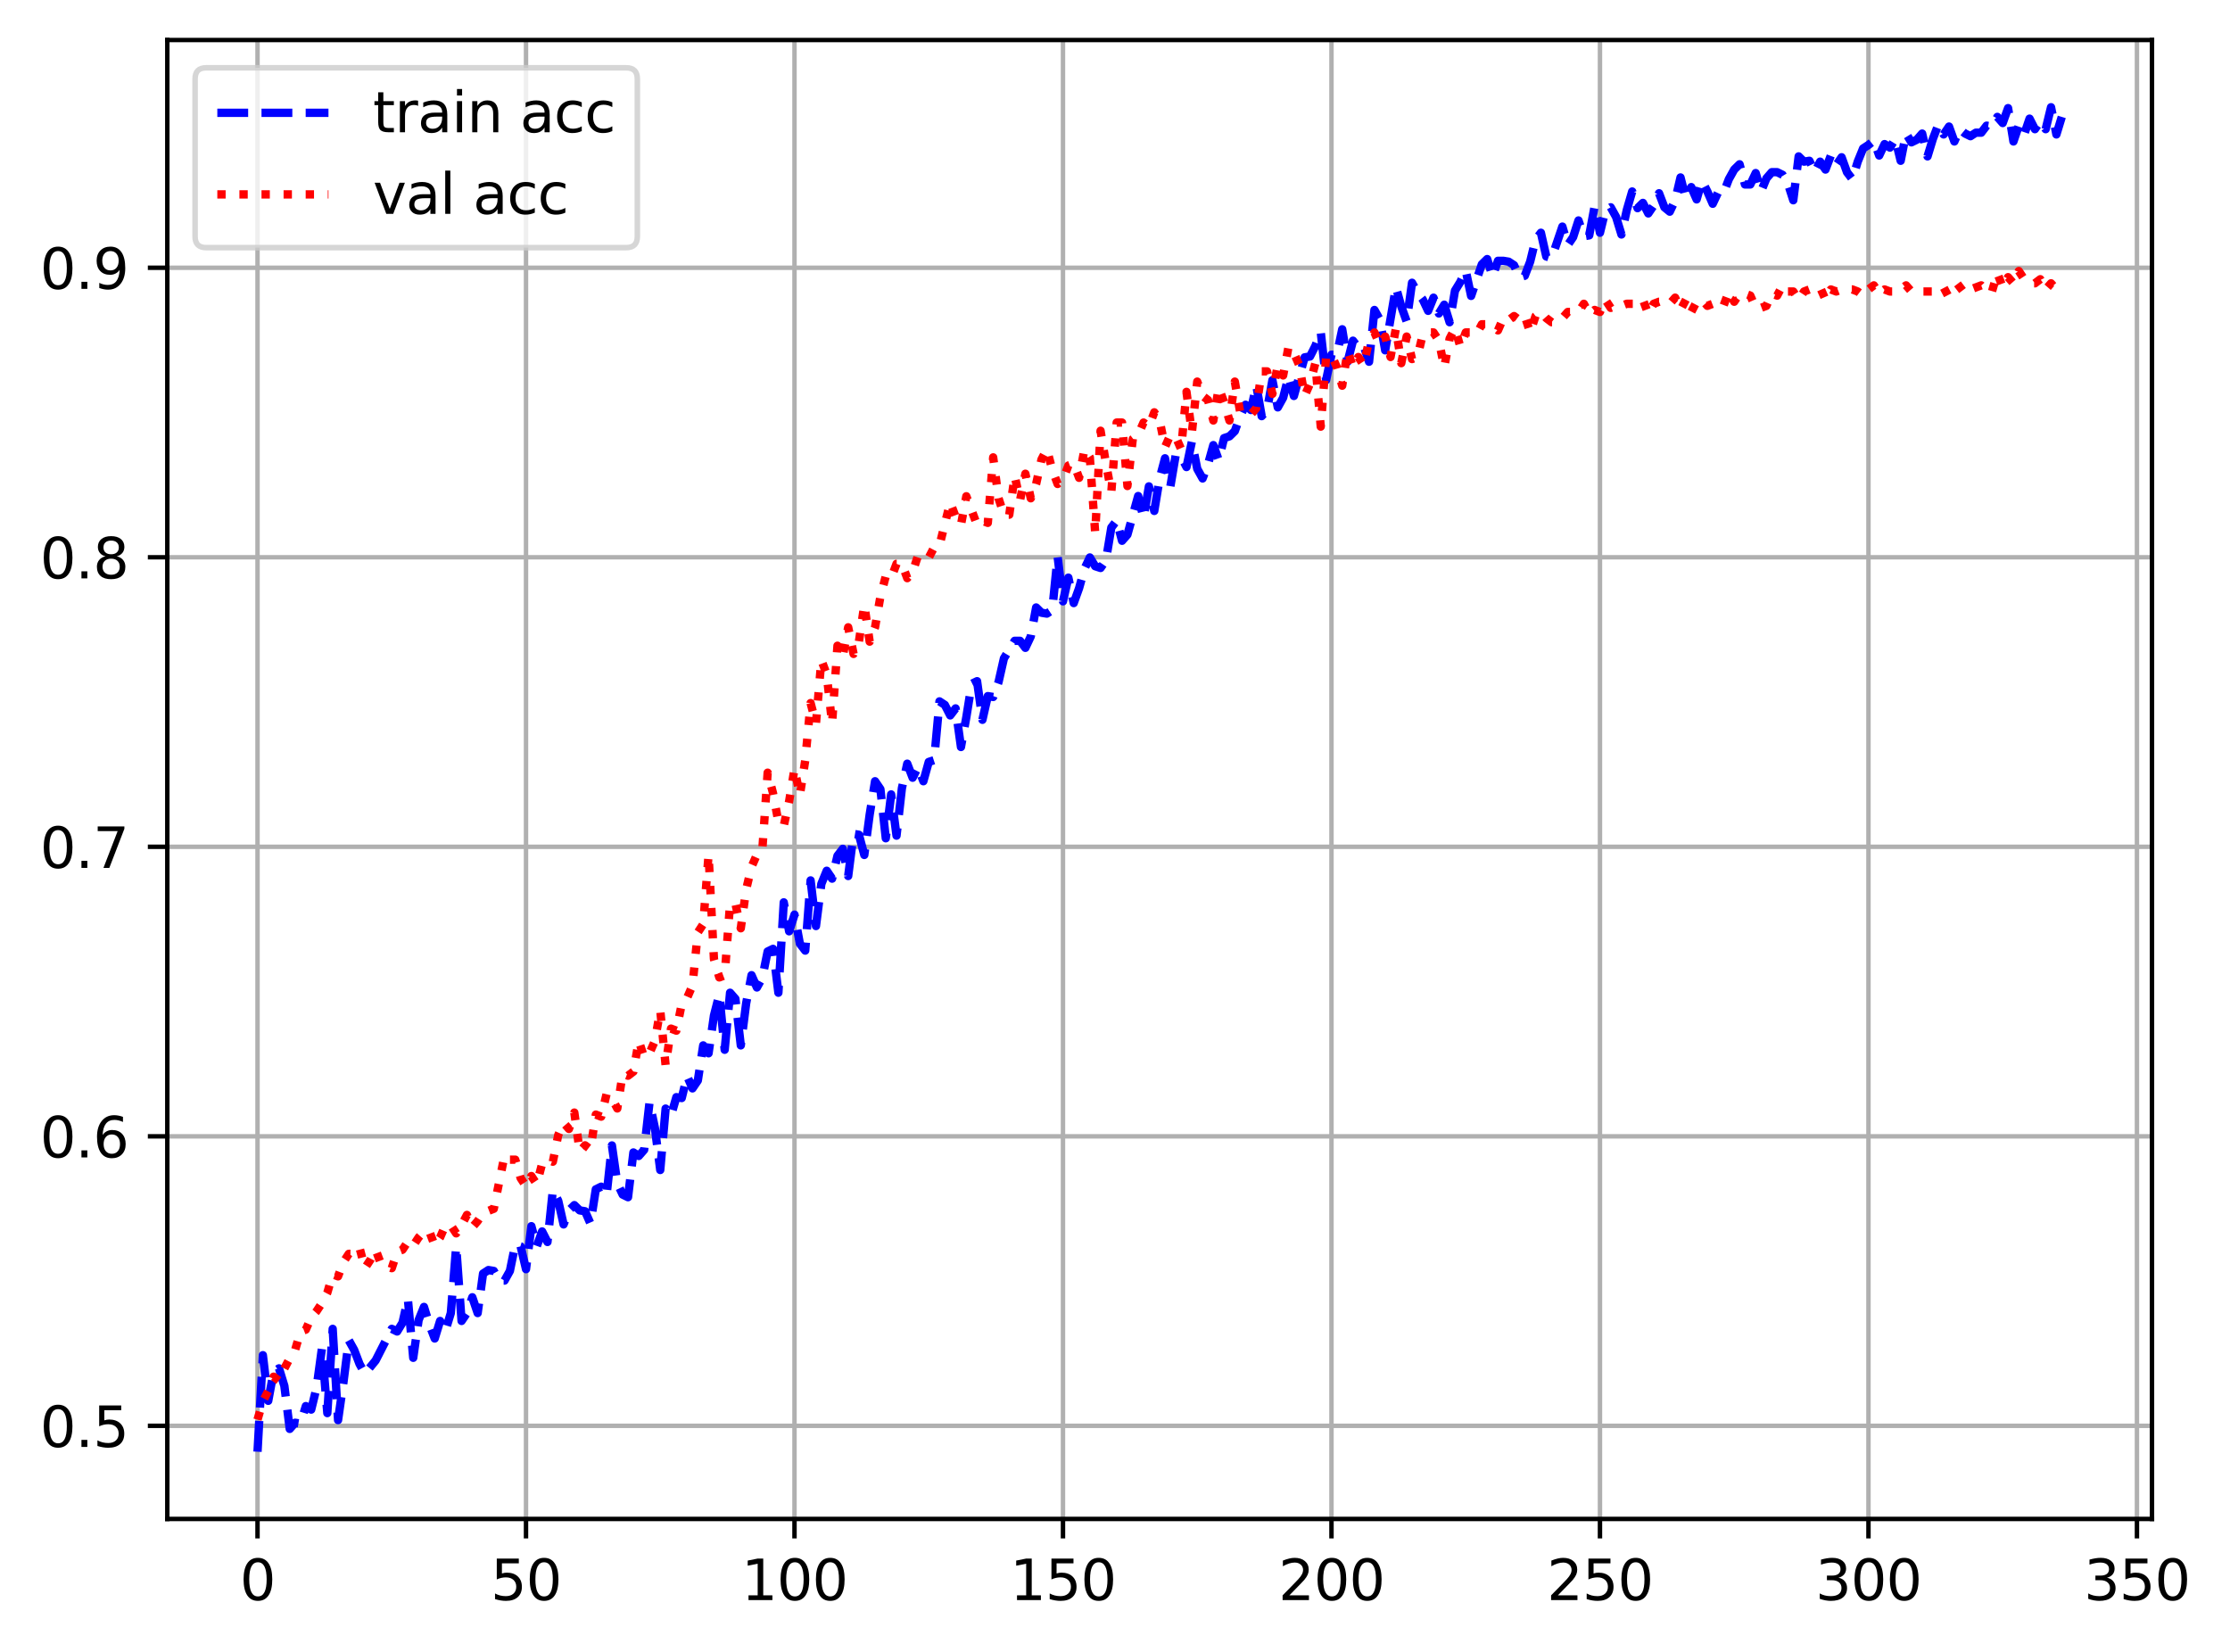 <?xml version="1.0" encoding="utf-8" standalone="no"?>
<!DOCTYPE svg PUBLIC "-//W3C//DTD SVG 1.1//EN"
  "http://www.w3.org/Graphics/SVG/1.1/DTD/svg11.dtd">
<svg height="297.19pt" version="1.1" viewBox="0 0 401.261 297.19" width="401.261pt" xmlns="http://www.w3.org/2000/svg" xmlns:xlink="http://www.w3.org/1999/xlink">
 <defs>
  <style type="text/css">*{stroke-linecap:butt;stroke-linejoin:round;}</style>
 </defs>
 <g id="figure_1">
  <g id="patch_1">
   <path d="M 0 297.19 
L 401.261 297.19 
L 401.261 0 
L 0 0 
z
" style="fill:#ffffff;"/>
  </g>
  <g id="axes_1">
   <g id="patch_2">
    <path d="M 30.103 273.312 
L 387.223 273.312 
L 387.223 7.2 
L 30.103 7.2 
z
" style="fill:#ffffff;"/>
   </g>
   <g id="matplotlib.axis_1">
    <g id="xtick_1">
     <g id="line2d_1">
      <path clip-path="url(#p124e50f73b)" d="M 46.336 273.312 
L 46.336 7.2 
" style="fill:none;stroke:#b0b0b0;stroke-linecap:square;stroke-width:0.8;"/>
     </g>
     <g id="line2d_2">
      <defs>
       <path d="M 0 0 
L 0 3.5 
" id="madc9ccbfd6" style="stroke:#000000;stroke-width:0.8;"/>
      </defs>
      <g>
       <use style="stroke:#000000;stroke-width:0.8;" x="46.336" xlink:href="#madc9ccbfd6" y="273.312"/>
      </g>
     </g>
     <g id="text_1">
      <!-- 0 -->
      <g transform="translate(43.155 287.91)scale(0.1 -0.1)">
       <defs>
        <path d="M 2034 4250 
Q 1547 4250 1301 3770 
Q 1056 3291 1056 2328 
Q 1056 1369 1301 889 
Q 1547 409 2034 409 
Q 2525 409 2770 889 
Q 3016 1369 3016 2328 
Q 3016 3291 2770 3770 
Q 2525 4250 2034 4250 
z
M 2034 4750 
Q 2819 4750 3233 4129 
Q 3647 3509 3647 2328 
Q 3647 1150 3233 529 
Q 2819 -91 2034 -91 
Q 1250 -91 836 529 
Q 422 1150 422 2328 
Q 422 3509 836 4129 
Q 1250 4750 2034 4750 
z
" id="DejaVuSans-30" transform="scale(0.016)"/>
       </defs>
       <use xlink:href="#DejaVuSans-30"/>
      </g>
     </g>
    </g>
    <g id="xtick_2">
     <g id="line2d_3">
      <path clip-path="url(#p124e50f73b)" d="M 94.648 273.312 
L 94.648 7.2 
" style="fill:none;stroke:#b0b0b0;stroke-linecap:square;stroke-width:0.8;"/>
     </g>
     <g id="line2d_4">
      <g>
       <use style="stroke:#000000;stroke-width:0.8;" x="94.648" xlink:href="#madc9ccbfd6" y="273.312"/>
      </g>
     </g>
     <g id="text_2">
      <!-- 50 -->
      <g transform="translate(88.285 287.91)scale(0.1 -0.1)">
       <defs>
        <path d="M 691 4666 
L 3169 4666 
L 3169 4134 
L 1269 4134 
L 1269 2991 
Q 1406 3038 1543 3061 
Q 1681 3084 1819 3084 
Q 2600 3084 3056 2656 
Q 3513 2228 3513 1497 
Q 3513 744 3044 326 
Q 2575 -91 1722 -91 
Q 1428 -91 1123 -41 
Q 819 9 494 109 
L 494 744 
Q 775 591 1075 516 
Q 1375 441 1709 441 
Q 2250 441 2565 725 
Q 2881 1009 2881 1497 
Q 2881 1984 2565 2268 
Q 2250 2553 1709 2553 
Q 1456 2553 1204 2497 
Q 953 2441 691 2322 
L 691 4666 
z
" id="DejaVuSans-35" transform="scale(0.016)"/>
       </defs>
       <use xlink:href="#DejaVuSans-35"/>
       <use x="63.623" xlink:href="#DejaVuSans-30"/>
      </g>
     </g>
    </g>
    <g id="xtick_3">
     <g id="line2d_5">
      <path clip-path="url(#p124e50f73b)" d="M 142.959 273.312 
L 142.959 7.2 
" style="fill:none;stroke:#b0b0b0;stroke-linecap:square;stroke-width:0.8;"/>
     </g>
     <g id="line2d_6">
      <g>
       <use style="stroke:#000000;stroke-width:0.8;" x="142.959" xlink:href="#madc9ccbfd6" y="273.312"/>
      </g>
     </g>
     <g id="text_3">
      <!-- 100 -->
      <g transform="translate(133.415 287.91)scale(0.1 -0.1)">
       <defs>
        <path d="M 794 531 
L 1825 531 
L 1825 4091 
L 703 3866 
L 703 4441 
L 1819 4666 
L 2450 4666 
L 2450 531 
L 3481 531 
L 3481 0 
L 794 0 
L 794 531 
z
" id="DejaVuSans-31" transform="scale(0.016)"/>
       </defs>
       <use xlink:href="#DejaVuSans-31"/>
       <use x="63.623" xlink:href="#DejaVuSans-30"/>
       <use x="127.246" xlink:href="#DejaVuSans-30"/>
      </g>
     </g>
    </g>
    <g id="xtick_4">
     <g id="line2d_7">
      <path clip-path="url(#p124e50f73b)" d="M 191.271 273.312 
L 191.271 7.2 
" style="fill:none;stroke:#b0b0b0;stroke-linecap:square;stroke-width:0.8;"/>
     </g>
     <g id="line2d_8">
      <g>
       <use style="stroke:#000000;stroke-width:0.8;" x="191.271" xlink:href="#madc9ccbfd6" y="273.312"/>
      </g>
     </g>
     <g id="text_4">
      <!-- 150 -->
      <g transform="translate(181.727 287.91)scale(0.1 -0.1)">
       <use xlink:href="#DejaVuSans-31"/>
       <use x="63.623" xlink:href="#DejaVuSans-35"/>
       <use x="127.246" xlink:href="#DejaVuSans-30"/>
      </g>
     </g>
    </g>
    <g id="xtick_5">
     <g id="line2d_9">
      <path clip-path="url(#p124e50f73b)" d="M 239.583 273.312 
L 239.583 7.2 
" style="fill:none;stroke:#b0b0b0;stroke-linecap:square;stroke-width:0.8;"/>
     </g>
     <g id="line2d_10">
      <g>
       <use style="stroke:#000000;stroke-width:0.8;" x="239.583" xlink:href="#madc9ccbfd6" y="273.312"/>
      </g>
     </g>
     <g id="text_5">
      <!-- 200 -->
      <g transform="translate(230.039 287.91)scale(0.1 -0.1)">
       <defs>
        <path d="M 1228 531 
L 3431 531 
L 3431 0 
L 469 0 
L 469 531 
Q 828 903 1448 1529 
Q 2069 2156 2228 2338 
Q 2531 2678 2651 2914 
Q 2772 3150 2772 3378 
Q 2772 3750 2511 3984 
Q 2250 4219 1831 4219 
Q 1534 4219 1204 4116 
Q 875 4013 500 3803 
L 500 4441 
Q 881 4594 1212 4672 
Q 1544 4750 1819 4750 
Q 2544 4750 2975 4387 
Q 3406 4025 3406 3419 
Q 3406 3131 3298 2873 
Q 3191 2616 2906 2266 
Q 2828 2175 2409 1742 
Q 1991 1309 1228 531 
z
" id="DejaVuSans-32" transform="scale(0.016)"/>
       </defs>
       <use xlink:href="#DejaVuSans-32"/>
       <use x="63.623" xlink:href="#DejaVuSans-30"/>
       <use x="127.246" xlink:href="#DejaVuSans-30"/>
      </g>
     </g>
    </g>
    <g id="xtick_6">
     <g id="line2d_11">
      <path clip-path="url(#p124e50f73b)" d="M 287.894 273.312 
L 287.894 7.2 
" style="fill:none;stroke:#b0b0b0;stroke-linecap:square;stroke-width:0.8;"/>
     </g>
     <g id="line2d_12">
      <g>
       <use style="stroke:#000000;stroke-width:0.8;" x="287.894" xlink:href="#madc9ccbfd6" y="273.312"/>
      </g>
     </g>
     <g id="text_6">
      <!-- 250 -->
      <g transform="translate(278.351 287.91)scale(0.1 -0.1)">
       <use xlink:href="#DejaVuSans-32"/>
       <use x="63.623" xlink:href="#DejaVuSans-35"/>
       <use x="127.246" xlink:href="#DejaVuSans-30"/>
      </g>
     </g>
    </g>
    <g id="xtick_7">
     <g id="line2d_13">
      <path clip-path="url(#p124e50f73b)" d="M 336.206 273.312 
L 336.206 7.2 
" style="fill:none;stroke:#b0b0b0;stroke-linecap:square;stroke-width:0.8;"/>
     </g>
     <g id="line2d_14">
      <g>
       <use style="stroke:#000000;stroke-width:0.8;" x="336.206" xlink:href="#madc9ccbfd6" y="273.312"/>
      </g>
     </g>
     <g id="text_7">
      <!-- 300 -->
      <g transform="translate(326.662 287.91)scale(0.1 -0.1)">
       <defs>
        <path d="M 2597 2516 
Q 3050 2419 3304 2112 
Q 3559 1806 3559 1356 
Q 3559 666 3084 287 
Q 2609 -91 1734 -91 
Q 1441 -91 1130 -33 
Q 819 25 488 141 
L 488 750 
Q 750 597 1062 519 
Q 1375 441 1716 441 
Q 2309 441 2620 675 
Q 2931 909 2931 1356 
Q 2931 1769 2642 2001 
Q 2353 2234 1838 2234 
L 1294 2234 
L 1294 2753 
L 1863 2753 
Q 2328 2753 2575 2939 
Q 2822 3125 2822 3475 
Q 2822 3834 2567 4026 
Q 2313 4219 1838 4219 
Q 1578 4219 1281 4162 
Q 984 4106 628 3988 
L 628 4550 
Q 988 4650 1302 4700 
Q 1616 4750 1894 4750 
Q 2613 4750 3031 4423 
Q 3450 4097 3450 3541 
Q 3450 3153 3228 2886 
Q 3006 2619 2597 2516 
z
" id="DejaVuSans-33" transform="scale(0.016)"/>
       </defs>
       <use xlink:href="#DejaVuSans-33"/>
       <use x="63.623" xlink:href="#DejaVuSans-30"/>
       <use x="127.246" xlink:href="#DejaVuSans-30"/>
      </g>
     </g>
    </g>
    <g id="xtick_8">
     <g id="line2d_15">
      <path clip-path="url(#p124e50f73b)" d="M 384.518 273.312 
L 384.518 7.2 
" style="fill:none;stroke:#b0b0b0;stroke-linecap:square;stroke-width:0.8;"/>
     </g>
     <g id="line2d_16">
      <g>
       <use style="stroke:#000000;stroke-width:0.8;" x="384.518" xlink:href="#madc9ccbfd6" y="273.312"/>
      </g>
     </g>
     <g id="text_8">
      <!-- 350 -->
      <g transform="translate(374.974 287.91)scale(0.1 -0.1)">
       <use xlink:href="#DejaVuSans-33"/>
       <use x="63.623" xlink:href="#DejaVuSans-35"/>
       <use x="127.246" xlink:href="#DejaVuSans-30"/>
      </g>
     </g>
    </g>
   </g>
   <g id="matplotlib.axis_2">
    <g id="ytick_1">
     <g id="line2d_17">
      <path clip-path="url(#p124e50f73b)" d="M 30.103 256.558 
L 387.223 256.558 
" style="fill:none;stroke:#b0b0b0;stroke-linecap:square;stroke-width:0.8;"/>
     </g>
     <g id="line2d_18">
      <defs>
       <path d="M 0 0 
L -3.5 0 
" id="m4775d111bc" style="stroke:#000000;stroke-width:0.8;"/>
      </defs>
      <g>
       <use style="stroke:#000000;stroke-width:0.8;" x="30.103" xlink:href="#m4775d111bc" y="256.558"/>
      </g>
     </g>
     <g id="text_9">
      <!-- 0.5 -->
      <g transform="translate(7.2 260.357)scale(0.1 -0.1)">
       <defs>
        <path d="M 684 794 
L 1344 794 
L 1344 0 
L 684 0 
L 684 794 
z
" id="DejaVuSans-2e" transform="scale(0.016)"/>
       </defs>
       <use xlink:href="#DejaVuSans-30"/>
       <use x="63.623" xlink:href="#DejaVuSans-2e"/>
       <use x="95.41" xlink:href="#DejaVuSans-35"/>
      </g>
     </g>
    </g>
    <g id="ytick_2">
     <g id="line2d_19">
      <path clip-path="url(#p124e50f73b)" d="M 30.103 204.463 
L 387.223 204.463 
" style="fill:none;stroke:#b0b0b0;stroke-linecap:square;stroke-width:0.8;"/>
     </g>
     <g id="line2d_20">
      <g>
       <use style="stroke:#000000;stroke-width:0.8;" x="30.103" xlink:href="#m4775d111bc" y="204.463"/>
      </g>
     </g>
     <g id="text_10">
      <!-- 0.6 -->
      <g transform="translate(7.2 208.262)scale(0.1 -0.1)">
       <defs>
        <path d="M 2113 2584 
Q 1688 2584 1439 2293 
Q 1191 2003 1191 1497 
Q 1191 994 1439 701 
Q 1688 409 2113 409 
Q 2538 409 2786 701 
Q 3034 994 3034 1497 
Q 3034 2003 2786 2293 
Q 2538 2584 2113 2584 
z
M 3366 4563 
L 3366 3988 
Q 3128 4100 2886 4159 
Q 2644 4219 2406 4219 
Q 1781 4219 1451 3797 
Q 1122 3375 1075 2522 
Q 1259 2794 1537 2939 
Q 1816 3084 2150 3084 
Q 2853 3084 3261 2657 
Q 3669 2231 3669 1497 
Q 3669 778 3244 343 
Q 2819 -91 2113 -91 
Q 1303 -91 875 529 
Q 447 1150 447 2328 
Q 447 3434 972 4092 
Q 1497 4750 2381 4750 
Q 2619 4750 2861 4703 
Q 3103 4656 3366 4563 
z
" id="DejaVuSans-36" transform="scale(0.016)"/>
       </defs>
       <use xlink:href="#DejaVuSans-30"/>
       <use x="63.623" xlink:href="#DejaVuSans-2e"/>
       <use x="95.41" xlink:href="#DejaVuSans-36"/>
      </g>
     </g>
    </g>
    <g id="ytick_3">
     <g id="line2d_21">
      <path clip-path="url(#p124e50f73b)" d="M 30.103 152.368 
L 387.223 152.368 
" style="fill:none;stroke:#b0b0b0;stroke-linecap:square;stroke-width:0.8;"/>
     </g>
     <g id="line2d_22">
      <g>
       <use style="stroke:#000000;stroke-width:0.8;" x="30.103" xlink:href="#m4775d111bc" y="152.368"/>
      </g>
     </g>
     <g id="text_11">
      <!-- 0.7 -->
      <g transform="translate(7.2 156.167)scale(0.1 -0.1)">
       <defs>
        <path d="M 525 4666 
L 3525 4666 
L 3525 4397 
L 1831 0 
L 1172 0 
L 2766 4134 
L 525 4134 
L 525 4666 
z
" id="DejaVuSans-37" transform="scale(0.016)"/>
       </defs>
       <use xlink:href="#DejaVuSans-30"/>
       <use x="63.623" xlink:href="#DejaVuSans-2e"/>
       <use x="95.41" xlink:href="#DejaVuSans-37"/>
      </g>
     </g>
    </g>
    <g id="ytick_4">
     <g id="line2d_23">
      <path clip-path="url(#p124e50f73b)" d="M 30.103 100.273 
L 387.223 100.273 
" style="fill:none;stroke:#b0b0b0;stroke-linecap:square;stroke-width:0.8;"/>
     </g>
     <g id="line2d_24">
      <g>
       <use style="stroke:#000000;stroke-width:0.8;" x="30.103" xlink:href="#m4775d111bc" y="100.273"/>
      </g>
     </g>
     <g id="text_12">
      <!-- 0.8 -->
      <g transform="translate(7.2 104.072)scale(0.1 -0.1)">
       <defs>
        <path d="M 2034 2216 
Q 1584 2216 1326 1975 
Q 1069 1734 1069 1313 
Q 1069 891 1326 650 
Q 1584 409 2034 409 
Q 2484 409 2743 651 
Q 3003 894 3003 1313 
Q 3003 1734 2745 1975 
Q 2488 2216 2034 2216 
z
M 1403 2484 
Q 997 2584 770 2862 
Q 544 3141 544 3541 
Q 544 4100 942 4425 
Q 1341 4750 2034 4750 
Q 2731 4750 3128 4425 
Q 3525 4100 3525 3541 
Q 3525 3141 3298 2862 
Q 3072 2584 2669 2484 
Q 3125 2378 3379 2068 
Q 3634 1759 3634 1313 
Q 3634 634 3220 271 
Q 2806 -91 2034 -91 
Q 1263 -91 848 271 
Q 434 634 434 1313 
Q 434 1759 690 2068 
Q 947 2378 1403 2484 
z
M 1172 3481 
Q 1172 3119 1398 2916 
Q 1625 2713 2034 2713 
Q 2441 2713 2670 2916 
Q 2900 3119 2900 3481 
Q 2900 3844 2670 4047 
Q 2441 4250 2034 4250 
Q 1625 4250 1398 4047 
Q 1172 3844 1172 3481 
z
" id="DejaVuSans-38" transform="scale(0.016)"/>
       </defs>
       <use xlink:href="#DejaVuSans-30"/>
       <use x="63.623" xlink:href="#DejaVuSans-2e"/>
       <use x="95.41" xlink:href="#DejaVuSans-38"/>
      </g>
     </g>
    </g>
    <g id="ytick_5">
     <g id="line2d_25">
      <path clip-path="url(#p124e50f73b)" d="M 30.103 48.178 
L 387.223 48.178 
" style="fill:none;stroke:#b0b0b0;stroke-linecap:square;stroke-width:0.8;"/>
     </g>
     <g id="line2d_26">
      <g>
       <use style="stroke:#000000;stroke-width:0.8;" x="30.103" xlink:href="#m4775d111bc" y="48.178"/>
      </g>
     </g>
     <g id="text_13">
      <!-- 0.9 -->
      <g transform="translate(7.2 51.977)scale(0.1 -0.1)">
       <defs>
        <path d="M 703 97 
L 703 672 
Q 941 559 1184 500 
Q 1428 441 1663 441 
Q 2288 441 2617 861 
Q 2947 1281 2994 2138 
Q 2813 1869 2534 1725 
Q 2256 1581 1919 1581 
Q 1219 1581 811 2004 
Q 403 2428 403 3163 
Q 403 3881 828 4315 
Q 1253 4750 1959 4750 
Q 2769 4750 3195 4129 
Q 3622 3509 3622 2328 
Q 3622 1225 3098 567 
Q 2575 -91 1691 -91 
Q 1453 -91 1209 -44 
Q 966 3 703 97 
z
M 1959 2075 
Q 2384 2075 2632 2365 
Q 2881 2656 2881 3163 
Q 2881 3666 2632 3958 
Q 2384 4250 1959 4250 
Q 1534 4250 1286 3958 
Q 1038 3666 1038 3163 
Q 1038 2656 1286 2365 
Q 1534 2075 1959 2075 
z
" id="DejaVuSans-39" transform="scale(0.016)"/>
       </defs>
       <use xlink:href="#DejaVuSans-30"/>
       <use x="63.623" xlink:href="#DejaVuSans-2e"/>
       <use x="95.41" xlink:href="#DejaVuSans-39"/>
      </g>
     </g>
    </g>
   </g>
   <g id="line2d_27">
    <path clip-path="url(#p124e50f73b)" d="M 46.336 261.216 
L 47.302 243.846 
L 48.268 252.057 
L 49.235 246.846 
L 50.201 246.214 
L 51.167 249.373 
L 52.133 257.11 
L 53.099 256.005 
L 54.066 256.163 
L 55.032 253.005 
L 55.998 253.636 
L 56.964 249.688 
L 57.931 242.582 
L 58.897 254.268 
L 59.863 239.108 
L 60.829 255.531 
L 61.796 248.741 
L 62.762 241.161 
L 63.728 242.898 
L 64.694 245.425 
L 65.661 247.162 
L 67.593 244.793 
L 70.492 239.108 
L 71.458 239.582 
L 72.424 238.003 
L 73.39 233.739 
L 74.357 244.319 
L 75.323 237.529 
L 76.289 235.161 
L 77.255 238.319 
L 78.222 240.845 
L 79.188 237.687 
L 80.154 239.424 
L 81.12 236.266 
L 82.087 224.265 
L 83.053 237.687 
L 84.019 236.266 
L 84.985 233.424 
L 85.951 236.266 
L 86.918 229.16 
L 87.884 228.528 
L 88.85 228.686 
L 89.816 230.423 
L 90.783 230.423 
L 91.749 228.686 
L 92.715 223.949 
L 93.681 224.265 
L 94.648 228.37 
L 95.614 220.633 
L 96.58 224.265 
L 97.546 221.58 
L 98.512 223.475 
L 99.479 214.158 
L 100.445 216.053 
L 101.411 220.317 
L 102.377 217.79 
L 103.344 216.843 
L 104.31 217.79 
L 105.276 217.948 
L 106.242 220.159 
L 107.209 214.001 
L 108.175 213.527 
L 109.141 215.106 
L 110.107 206.105 
L 111.074 212.895 
L 112.04 214.948 
L 113.006 215.422 
L 113.972 207.368 
L 114.938 208 
L 115.905 206.895 
L 116.871 198.367 
L 117.837 202.947 
L 118.803 210.526 
L 119.77 199.473 
L 120.736 200.736 
L 121.702 197.42 
L 122.668 197.578 
L 123.635 193.63 
L 124.601 195.841 
L 125.567 194.42 
L 126.533 188.103 
L 127.499 189.524 
L 128.466 182.734 
L 129.432 178.944 
L 130.398 188.893 
L 131.364 178.628 
L 132.331 179.734 
L 133.297 188.103 
L 134.263 180.523 
L 135.229 175.47 
L 136.196 177.681 
L 137.162 175.944 
L 138.128 171.207 
L 139.094 170.733 
L 140.061 178.628 
L 141.027 162.364 
L 141.993 167.575 
L 142.959 164.574 
L 143.925 169.785 
L 144.892 171.049 
L 145.858 158.416 
L 146.824 166.627 
L 147.79 159.047 
L 148.757 156.679 
L 149.723 158.1 
L 150.689 153.994 
L 151.655 152.731 
L 152.622 157.626 
L 153.588 150.046 
L 154.554 150.204 
L 155.52 153.836 
L 156.487 146.572 
L 157.453 140.572 
L 158.419 141.993 
L 159.385 150.836 
L 160.351 142.941 
L 161.318 150.362 
L 162.284 141.835 
L 163.25 137.414 
L 164.216 139.94 
L 165.183 138.045 
L 166.149 140.572 
L 167.115 137.098 
L 168.081 136.782 
L 169.048 126.202 
L 170.014 126.834 
L 170.98 128.728 
L 171.946 127.465 
L 172.912 134.413 
L 173.879 129.044 
L 174.845 123.044 
L 175.811 122.57 
L 176.777 129.518 
L 177.744 125.254 
L 178.71 125.412 
L 179.676 122.728 
L 180.642 118.464 
L 182.575 115.306 
L 183.541 115.306 
L 184.507 116.569 
L 185.474 114.516 
L 186.44 109.305 
L 187.406 110.253 
L 188.372 110.411 
L 189.338 109.779 
L 190.305 100.147 
L 191.271 108.2 
L 192.237 103.936 
L 193.203 108.516 
L 194.17 105.831 
L 195.136 102.357 
L 196.102 100.304 
L 197.068 101.884 
L 198.035 102.199 
L 199.001 100.778 
L 199.967 94.935 
L 200.933 93.672 
L 201.899 97.304 
L 202.866 96.199 
L 204.798 89.251 
L 205.764 93.198 
L 206.731 87.514 
L 207.697 91.935 
L 208.663 86.092 
L 209.629 82.461 
L 210.596 87.514 
L 211.562 81.829 
L 212.528 82.145 
L 213.494 84.04 
L 214.461 79.46 
L 215.427 84.355 
L 216.393 86.092 
L 217.359 83.566 
L 218.325 80.092 
L 219.292 82.776 
L 220.258 78.829 
L 221.224 78.513 
L 222.19 77.565 
L 223.157 74.881 
L 224.123 72.828 
L 225.089 73.775 
L 226.055 69.354 
L 227.022 74.881 
L 227.988 73.775 
L 228.954 68.406 
L 229.92 73.302 
L 230.887 71.565 
L 231.853 67.775 
L 232.819 71.249 
L 234.751 64.301 
L 235.718 64.143 
L 236.684 62.248 
L 237.65 59.721 
L 238.616 68.406 
L 239.583 63.827 
L 240.549 63.827 
L 241.515 59.248 
L 242.481 65.09 
L 243.448 61.3 
L 244.414 62.564 
L 245.38 62.248 
L 246.346 65.09 
L 247.312 55.773 
L 248.279 57.511 
L 249.245 63.037 
L 251.177 51.668 
L 252.144 55.142 
L 253.11 57.826 
L 254.076 50.878 
L 255.042 52.615 
L 256.009 53.879 
L 256.975 55.931 
L 257.941 53.563 
L 258.907 56.405 
L 259.874 54.826 
L 260.84 57.984 
L 261.806 52.299 
L 262.772 50.72 
L 263.738 48.668 
L 264.705 53.247 
L 266.637 47.562 
L 267.603 46.615 
L 268.57 49.773 
L 269.536 46.93 
L 270.502 46.93 
L 271.468 47.088 
L 272.435 47.72 
L 273.401 49.931 
L 274.367 49.615 
L 275.333 47.088 
L 276.299 43.141 
L 277.266 41.877 
L 278.232 46.141 
L 279.198 46.457 
L 281.131 40.772 
L 282.097 44.088 
L 283.063 42.667 
L 284.029 39.667 
L 284.996 42.509 
L 285.962 42.351 
L 286.928 37.14 
L 287.894 41.877 
L 288.861 37.93 
L 289.827 37.298 
L 290.793 39.035 
L 291.759 42.193 
L 292.725 37.772 
L 293.692 34.455 
L 294.658 37.456 
L 295.624 36.508 
L 296.59 38.403 
L 297.557 36.982 
L 298.523 34.771 
L 299.489 37.298 
L 300.455 38.087 
L 301.422 36.035 
L 302.388 31.929 
L 303.354 35.719 
L 304.32 33.666 
L 305.287 35.877 
L 306.253 32.561 
L 307.219 34.455 
L 308.185 36.666 
L 309.151 34.613 
L 310.118 34.771 
L 311.084 32.245 
L 312.05 30.508 
L 313.016 29.56 
L 313.983 33.192 
L 314.949 33.192 
L 315.915 31.139 
L 316.881 34.455 
L 317.848 32.087 
L 318.814 30.981 
L 319.78 30.981 
L 320.746 31.455 
L 321.712 33.034 
L 322.679 36.035 
L 323.645 28.139 
L 324.611 29.087 
L 325.577 28.929 
L 326.544 30.981 
L 327.51 29.087 
L 328.476 30.508 
L 329.442 27.981 
L 330.409 29.718 
L 331.375 28.297 
L 332.341 30.981 
L 333.307 32.245 
L 334.274 29.087 
L 335.24 26.718 
L 336.206 26.086 
L 337.172 25.297 
L 338.138 27.981 
L 339.105 25.928 
L 340.071 26.56 
L 341.037 24.981 
L 342.003 28.929 
L 342.97 24.033 
L 343.936 25.612 
L 344.902 25.139 
L 345.868 24.033 
L 346.835 28.139 
L 347.801 24.981 
L 348.767 22.454 
L 349.733 24.191 
L 350.699 22.77 
L 351.666 25.455 
L 352.632 23.244 
L 353.598 24.033 
L 354.564 24.507 
L 355.531 23.875 
L 356.497 23.875 
L 357.463 22.612 
L 358.429 22.77 
L 359.396 21.033 
L 360.362 22.138 
L 361.328 19.454 
L 362.294 25.455 
L 363.261 22.612 
L 364.227 24.191 
L 365.193 21.349 
L 366.159 23.244 
L 367.125 21.823 
L 368.092 23.244 
L 369.058 19.296 
L 370.024 24.191 
L 370.99 21.033 
L 370.99 21.033 
" style="fill:none;stroke:#0000ff;stroke-dasharray:5.55,2.4;stroke-dashoffset:0;stroke-width:1.5;"/>
   </g>
   <g id="line2d_28">
    <path clip-path="url(#p124e50f73b)" d="M 46.336 255.452 
L 47.302 252.137 
L 48.268 250.294 
L 49.235 247.715 
L 50.201 248.452 
L 51.167 246.242 
L 52.133 244.4 
L 53.099 242.926 
L 54.066 239.61 
L 55.032 239.242 
L 55.998 237.031 
L 56.964 235.926 
L 57.931 234.452 
L 58.897 232.61 
L 59.863 229.294 
L 60.829 229.663 
L 61.796 227.084 
L 62.762 225.61 
L 63.728 225.61 
L 64.694 224.505 
L 65.661 228.189 
L 66.627 226.715 
L 67.593 224.873 
L 68.559 227.452 
L 70.492 228.189 
L 71.458 225.242 
L 72.424 224.873 
L 73.39 223.4 
L 74.357 224.136 
L 75.323 222.663 
L 76.289 221.558 
L 77.255 221.558 
L 78.222 224.136 
L 79.188 222.663 
L 80.154 220.452 
L 81.12 220.452 
L 82.087 221.926 
L 83.053 220.452 
L 84.019 218.61 
L 84.985 220.821 
L 85.951 219.715 
L 86.918 218.242 
L 88.85 217.505 
L 90.783 207.926 
L 91.749 208.663 
L 92.715 208.663 
L 93.681 211.979 
L 94.648 213.452 
L 95.614 211.61 
L 96.58 213.084 
L 97.546 209.4 
L 98.512 208.663 
L 99.479 209.031 
L 100.445 204.242 
L 101.411 202.031 
L 102.377 203.136 
L 103.344 200.189 
L 104.31 207.189 
L 105.276 206.084 
L 106.242 206.821 
L 107.209 200.557 
L 108.175 200.926 
L 109.141 196.873 
L 110.107 197.61 
L 111.074 199.452 
L 112.04 193.189 
L 113.006 193.557 
L 113.972 192.821 
L 114.938 187.294 
L 115.905 190.242 
L 116.871 189.505 
L 117.837 187.294 
L 118.803 181.768 
L 119.77 191.715 
L 120.736 185.084 
L 121.702 185.452 
L 122.668 180.663 
L 123.635 179.557 
L 124.601 177.347 
L 125.567 167.768 
L 126.533 166.294 
L 127.499 153.768 
L 128.466 172.557 
L 129.432 175.873 
L 130.398 175.505 
L 131.364 162.61 
L 132.331 162.61 
L 133.297 167.031 
L 134.263 160.031 
L 135.229 155.978 
L 136.196 153.768 
L 137.162 153.031 
L 138.128 139.031 
L 139.094 142.715 
L 140.061 147.873 
L 141.027 148.61 
L 141.993 144.189 
L 142.959 138.294 
L 143.925 143.084 
L 144.892 136.82 
L 145.858 126.505 
L 146.824 130.189 
L 147.79 118.768 
L 148.757 121.347 
L 149.723 130.189 
L 150.689 116.189 
L 151.655 118.031 
L 152.622 112.873 
L 153.588 117.662 
L 154.554 115.452 
L 155.52 108.82 
L 156.487 115.452 
L 157.453 112.873 
L 158.419 107.347 
L 159.385 103.662 
L 160.351 104.031 
L 161.318 101.452 
L 162.284 101.452 
L 163.25 104.031 
L 164.216 102.926 
L 165.183 99.978 
L 166.149 99.978 
L 167.115 100.347 
L 168.081 98.504 
L 169.048 98.136 
L 170.98 90.399 
L 171.946 92.978 
L 172.912 94.452 
L 173.879 89.294 
L 175.811 94.452 
L 176.777 93.715 
L 177.744 94.083 
L 178.71 82.294 
L 179.676 89.662 
L 180.642 92.61 
L 181.609 92.61 
L 182.575 85.61 
L 183.541 90.031 
L 184.507 85.241 
L 185.474 89.662 
L 186.44 87.083 
L 187.406 82.662 
L 188.372 80.82 
L 189.338 84.504 
L 190.305 87.083 
L 191.271 86.347 
L 192.237 83.768 
L 193.203 83.399 
L 194.17 85.978 
L 195.136 80.82 
L 196.102 82.294 
L 197.068 95.925 
L 198.035 77.504 
L 199.001 83.399 
L 199.967 88.557 
L 200.933 76.031 
L 201.899 76.031 
L 202.866 87.452 
L 203.832 78.978 
L 204.798 78.241 
L 205.764 76.031 
L 206.731 76.768 
L 207.697 74.189 
L 208.663 75.662 
L 209.629 80.452 
L 210.596 78.241 
L 211.562 78.61 
L 212.528 80.82 
L 213.494 70.504 
L 214.461 77.873 
L 215.427 68.662 
L 216.393 71.241 
L 217.359 71.978 
L 218.325 75.662 
L 219.292 69.768 
L 220.258 72.346 
L 221.224 75.662 
L 222.19 68.662 
L 223.157 74.189 
L 224.123 74.189 
L 225.089 74.557 
L 226.055 73.452 
L 227.022 66.82 
L 227.988 66.82 
L 228.954 70.873 
L 229.92 65.715 
L 230.887 67.557 
L 231.853 62.399 
L 232.819 63.504 
L 233.785 65.715 
L 234.751 71.241 
L 235.718 69.031 
L 236.684 65.346 
L 237.65 76.768 
L 238.616 64.241 
L 239.583 63.873 
L 240.549 66.083 
L 241.515 69.399 
L 242.481 63.136 
L 243.448 66.083 
L 244.414 64.241 
L 245.38 65.715 
L 246.346 61.294 
L 247.312 59.82 
L 248.279 62.031 
L 249.245 60.557 
L 250.211 64.241 
L 251.177 59.083 
L 252.144 65.346 
L 253.11 60.557 
L 254.076 64.61 
L 255.042 64.241 
L 256.009 60.189 
L 256.975 59.82 
L 257.941 59.82 
L 258.907 61.294 
L 259.874 66.083 
L 260.84 60.925 
L 261.806 59.083 
L 262.772 62.399 
L 263.738 59.82 
L 264.705 59.82 
L 265.671 60.189 
L 266.637 58.346 
L 267.603 58.346 
L 268.57 58.715 
L 269.536 59.452 
L 270.502 57.241 
L 271.468 57.61 
L 272.435 56.873 
L 273.401 57.61 
L 274.367 56.873 
L 275.333 59.82 
L 276.299 56.873 
L 277.266 56.136 
L 278.232 57.241 
L 279.198 57.978 
L 280.164 57.978 
L 281.131 57.241 
L 282.097 56.136 
L 284.029 56.136 
L 284.996 54.662 
L 285.962 56.504 
L 286.928 55.767 
L 287.894 56.136 
L 288.861 53.925 
L 289.827 55.399 
L 290.793 55.031 
L 291.759 55.031 
L 292.725 54.662 
L 294.658 54.662 
L 295.624 53.925 
L 296.59 56.504 
L 297.557 54.662 
L 298.523 54.294 
L 299.489 54.294 
L 300.455 54.662 
L 301.422 53.557 
L 302.388 55.767 
L 303.354 53.925 
L 304.32 56.136 
L 305.287 54.294 
L 306.253 53.925 
L 307.219 55.031 
L 309.151 54.294 
L 310.118 55.031 
L 311.084 52.452 
L 312.05 54.294 
L 313.016 52.82 
L 313.983 52.82 
L 314.949 53.189 
L 315.915 55.399 
L 316.881 55.399 
L 317.848 55.031 
L 318.814 52.82 
L 319.78 53.189 
L 320.746 51.346 
L 321.712 52.452 
L 322.679 52.452 
L 323.645 53.925 
L 324.611 52.452 
L 325.577 52.083 
L 326.544 52.083 
L 327.51 51.715 
L 328.476 53.925 
L 329.442 52.083 
L 330.409 52.452 
L 331.375 52.083 
L 333.307 52.083 
L 334.274 52.452 
L 335.24 53.189 
L 336.206 52.083 
L 337.172 51.346 
L 338.138 52.82 
L 339.105 52.083 
L 340.071 52.452 
L 341.037 52.452 
L 342.003 52.083 
L 342.97 51.346 
L 343.936 52.452 
L 347.801 52.452 
L 348.767 51.715 
L 349.733 51.715 
L 350.699 53.557 
L 351.666 52.452 
L 353.598 50.978 
L 354.564 52.083 
L 356.497 51.346 
L 357.463 52.452 
L 358.429 52.452 
L 359.396 49.136 
L 360.362 51.715 
L 361.328 49.873 
L 362.294 50.978 
L 363.261 48.767 
L 364.227 50.241 
L 365.193 50.978 
L 366.159 50.978 
L 367.125 50.241 
L 368.092 52.083 
L 369.058 50.978 
L 370.024 52.083 
L 370.99 51.346 
L 370.99 51.346 
" style="fill:none;stroke:#ff0000;stroke-dasharray:1.5,2.475;stroke-dashoffset:0;stroke-width:1.5;"/>
   </g>
   <g id="patch_3">
    <path d="M 30.103 273.312 
L 30.103 7.2 
" style="fill:none;stroke:#000000;stroke-linecap:square;stroke-linejoin:miter;stroke-width:0.8;"/>
   </g>
   <g id="patch_4">
    <path d="M 387.223 273.312 
L 387.223 7.2 
" style="fill:none;stroke:#000000;stroke-linecap:square;stroke-linejoin:miter;stroke-width:0.8;"/>
   </g>
   <g id="patch_5">
    <path d="M 30.103 273.312 
L 387.223 273.312 
" style="fill:none;stroke:#000000;stroke-linecap:square;stroke-linejoin:miter;stroke-width:0.8;"/>
   </g>
   <g id="patch_6">
    <path d="M 30.103 7.2 
L 387.223 7.2 
" style="fill:none;stroke:#000000;stroke-linecap:square;stroke-linejoin:miter;stroke-width:0.8;"/>
   </g>
   <g id="legend_1">
    <g id="patch_7">
     <path d="M 37.103 44.556 
L 112.681 44.556 
Q 114.681 44.556 114.681 42.556 
L 114.681 14.2 
Q 114.681 12.2 112.681 12.2 
L 37.103 12.2 
Q 35.103 12.2 35.103 14.2 
L 35.103 42.556 
Q 35.103 44.556 37.103 44.556 
z
" style="fill:#ffffff;opacity:0.8;stroke:#cccccc;stroke-linejoin:miter;"/>
    </g>
    <g id="line2d_29">
     <path d="M 39.103 20.298 
L 59.103 20.298 
" style="fill:none;stroke:#0000ff;stroke-dasharray:5.55,2.4;stroke-dashoffset:0;stroke-width:1.5;"/>
    </g>
    <g id="line2d_30"/>
    <g id="text_14">
     <!-- train acc -->
     <g transform="translate(67.103 23.798)scale(0.1 -0.1)">
      <defs>
       <path d="M 1172 4494 
L 1172 3500 
L 2356 3500 
L 2356 3053 
L 1172 3053 
L 1172 1153 
Q 1172 725 1289 603 
Q 1406 481 1766 481 
L 2356 481 
L 2356 0 
L 1766 0 
Q 1100 0 847 248 
Q 594 497 594 1153 
L 594 3053 
L 172 3053 
L 172 3500 
L 594 3500 
L 594 4494 
L 1172 4494 
z
" id="DejaVuSans-74" transform="scale(0.016)"/>
       <path d="M 2631 2963 
Q 2534 3019 2420 3045 
Q 2306 3072 2169 3072 
Q 1681 3072 1420 2755 
Q 1159 2438 1159 1844 
L 1159 0 
L 581 0 
L 581 3500 
L 1159 3500 
L 1159 2956 
Q 1341 3275 1631 3429 
Q 1922 3584 2338 3584 
Q 2397 3584 2469 3576 
Q 2541 3569 2628 3553 
L 2631 2963 
z
" id="DejaVuSans-72" transform="scale(0.016)"/>
       <path d="M 2194 1759 
Q 1497 1759 1228 1600 
Q 959 1441 959 1056 
Q 959 750 1161 570 
Q 1363 391 1709 391 
Q 2188 391 2477 730 
Q 2766 1069 2766 1631 
L 2766 1759 
L 2194 1759 
z
M 3341 1997 
L 3341 0 
L 2766 0 
L 2766 531 
Q 2569 213 2275 61 
Q 1981 -91 1556 -91 
Q 1019 -91 701 211 
Q 384 513 384 1019 
Q 384 1609 779 1909 
Q 1175 2209 1959 2209 
L 2766 2209 
L 2766 2266 
Q 2766 2663 2505 2880 
Q 2244 3097 1772 3097 
Q 1472 3097 1187 3025 
Q 903 2953 641 2809 
L 641 3341 
Q 956 3463 1253 3523 
Q 1550 3584 1831 3584 
Q 2591 3584 2966 3190 
Q 3341 2797 3341 1997 
z
" id="DejaVuSans-61" transform="scale(0.016)"/>
       <path d="M 603 3500 
L 1178 3500 
L 1178 0 
L 603 0 
L 603 3500 
z
M 603 4863 
L 1178 4863 
L 1178 4134 
L 603 4134 
L 603 4863 
z
" id="DejaVuSans-69" transform="scale(0.016)"/>
       <path d="M 3513 2113 
L 3513 0 
L 2938 0 
L 2938 2094 
Q 2938 2591 2744 2837 
Q 2550 3084 2163 3084 
Q 1697 3084 1428 2787 
Q 1159 2491 1159 1978 
L 1159 0 
L 581 0 
L 581 3500 
L 1159 3500 
L 1159 2956 
Q 1366 3272 1645 3428 
Q 1925 3584 2291 3584 
Q 2894 3584 3203 3211 
Q 3513 2838 3513 2113 
z
" id="DejaVuSans-6e" transform="scale(0.016)"/>
       <path id="DejaVuSans-20" transform="scale(0.016)"/>
       <path d="M 3122 3366 
L 3122 2828 
Q 2878 2963 2633 3030 
Q 2388 3097 2138 3097 
Q 1578 3097 1268 2742 
Q 959 2388 959 1747 
Q 959 1106 1268 751 
Q 1578 397 2138 397 
Q 2388 397 2633 464 
Q 2878 531 3122 666 
L 3122 134 
Q 2881 22 2623 -34 
Q 2366 -91 2075 -91 
Q 1284 -91 818 406 
Q 353 903 353 1747 
Q 353 2603 823 3093 
Q 1294 3584 2113 3584 
Q 2378 3584 2631 3529 
Q 2884 3475 3122 3366 
z
" id="DejaVuSans-63" transform="scale(0.016)"/>
      </defs>
      <use xlink:href="#DejaVuSans-74"/>
      <use x="39.209" xlink:href="#DejaVuSans-72"/>
      <use x="80.322" xlink:href="#DejaVuSans-61"/>
      <use x="141.602" xlink:href="#DejaVuSans-69"/>
      <use x="169.385" xlink:href="#DejaVuSans-6e"/>
      <use x="232.764" xlink:href="#DejaVuSans-20"/>
      <use x="264.551" xlink:href="#DejaVuSans-61"/>
      <use x="325.83" xlink:href="#DejaVuSans-63"/>
      <use x="380.811" xlink:href="#DejaVuSans-63"/>
     </g>
    </g>
    <g id="line2d_31">
     <path d="M 39.103 34.977 
L 59.103 34.977 
" style="fill:none;stroke:#ff0000;stroke-dasharray:1.5,2.475;stroke-dashoffset:0;stroke-width:1.5;"/>
    </g>
    <g id="line2d_32"/>
    <g id="text_15">
     <!-- val acc -->
     <g transform="translate(67.103 38.477)scale(0.1 -0.1)">
      <defs>
       <path d="M 191 3500 
L 800 3500 
L 1894 563 
L 2988 3500 
L 3597 3500 
L 2284 0 
L 1503 0 
L 191 3500 
z
" id="DejaVuSans-76" transform="scale(0.016)"/>
       <path d="M 603 4863 
L 1178 4863 
L 1178 0 
L 603 0 
L 603 4863 
z
" id="DejaVuSans-6c" transform="scale(0.016)"/>
      </defs>
      <use xlink:href="#DejaVuSans-76"/>
      <use x="59.18" xlink:href="#DejaVuSans-61"/>
      <use x="120.459" xlink:href="#DejaVuSans-6c"/>
      <use x="148.242" xlink:href="#DejaVuSans-20"/>
      <use x="180.029" xlink:href="#DejaVuSans-61"/>
      <use x="241.309" xlink:href="#DejaVuSans-63"/>
      <use x="296.289" xlink:href="#DejaVuSans-63"/>
     </g>
    </g>
   </g>
  </g>
 </g>
 <defs>
  <clipPath id="p124e50f73b">
   <rect height="266.112" width="357.12" x="30.103" y="7.2"/>
  </clipPath>
 </defs>
</svg>

